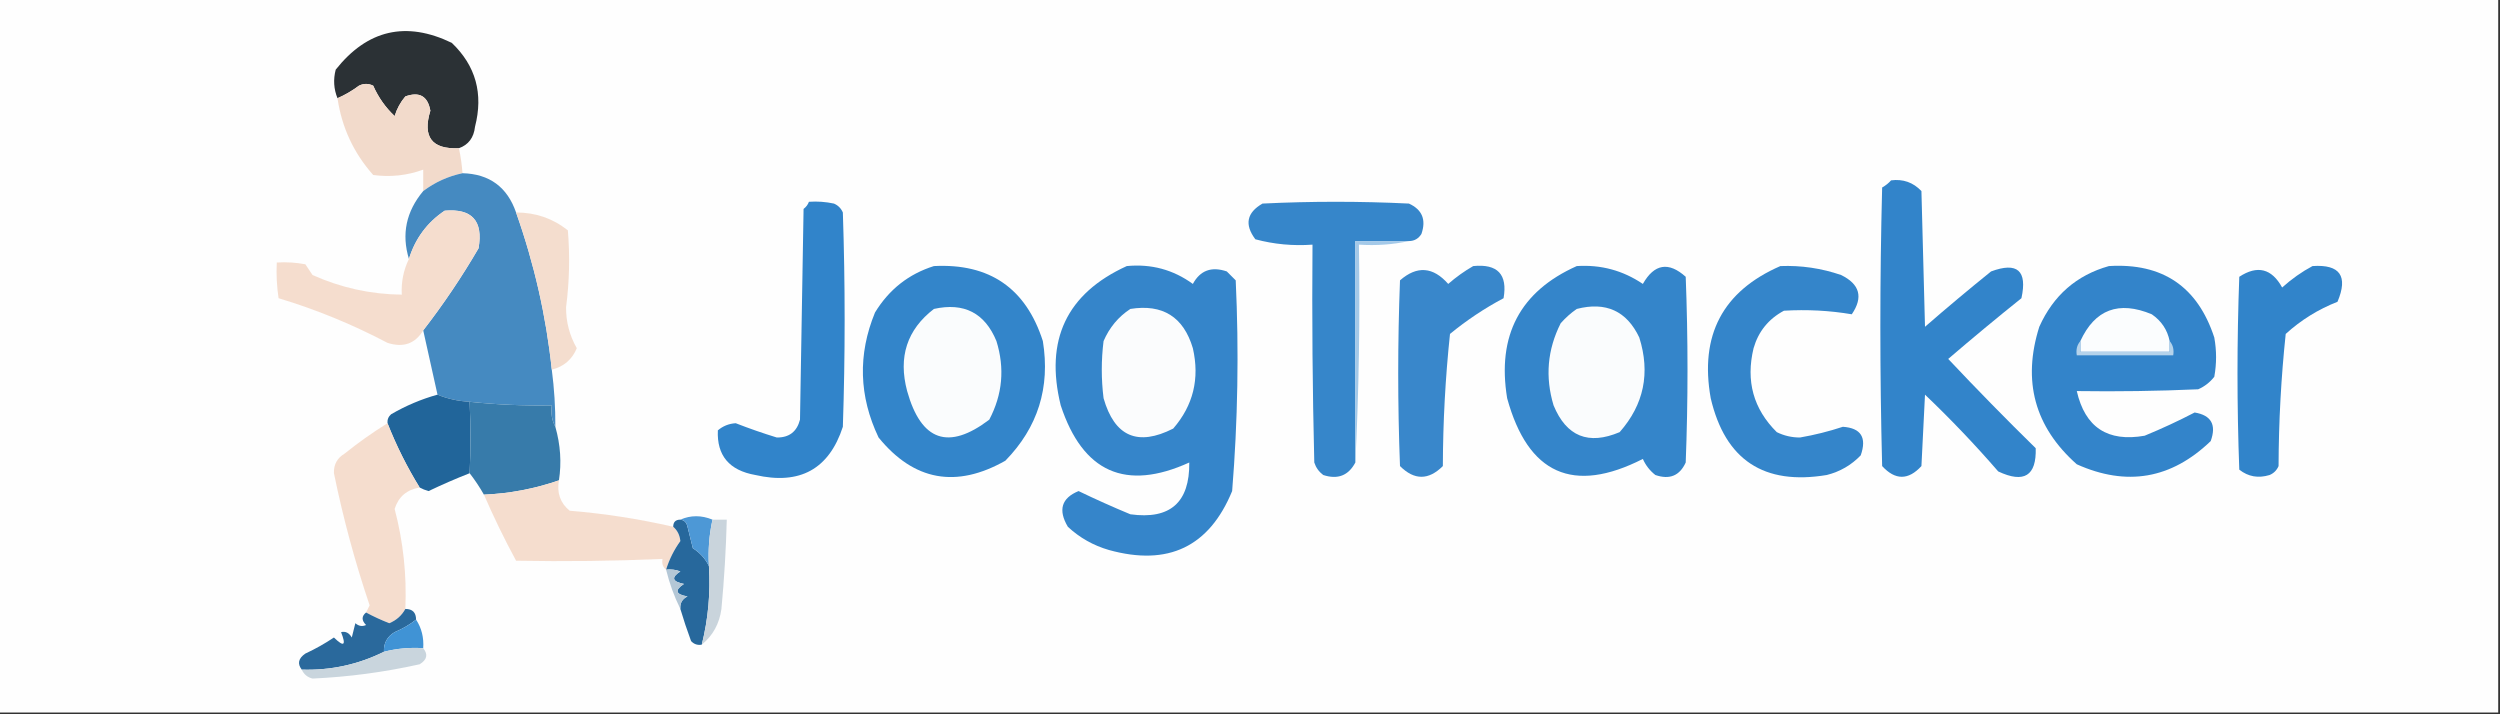 <?xml version="1.0" encoding="UTF-8"?>
<!DOCTYPE svg PUBLIC "-//W3C//DTD SVG 1.1//EN" "http://www.w3.org/Graphics/SVG/1.1/DTD/svg11.dtd">
<svg xmlns="http://www.w3.org/2000/svg" version="1.1" width="700px" height="200px" style="shape-rendering:geometricPrecision; text-rendering:geometricPrecision; image-rendering:optimizeQuality; fill-rule:evenodd; clip-rule:evenodd" xmlns:xlink="http://www.w3.org/1999/xlink">
<rect width="100%" height="100%" fill="#333333" stroke="none"/>
<g><path style="opacity:1" fill="#fefefe" d="M -0.5,-0.5 C 232.833,-0.5 466.167,-0.5 699.5,-0.5C 699.5,66.167 699.5,132.833 699.5,199.5C 466.167,199.5 232.833,199.5 -0.5,199.5C -0.5,132.833 -0.5,66.167 -0.5,-0.5 Z"/></g>
<g><path style="opacity:1" fill="#2b3135" d="M 128.5,41.5 C 120.917,41.851 118.25,38.351 120.5,31C 119.775,26.916 117.442,25.582 113.5,27C 112.134,28.6 111.134,30.433 110.5,32.5C 107.949,30.106 105.949,27.273 104.5,24C 103.167,23.333 101.833,23.333 100.5,24C 98.595,25.421 96.595,26.588 94.5,27.5C 93.445,24.927 93.278,22.261 94,19.5C 102.864,8.32 113.698,5.82 126.5,12C 133.221,18.416 135.388,26.25 133,35.5C 132.668,38.543 131.168,40.543 128.5,41.5 Z"/></g>
<g><path style="opacity:1" fill="#f2dacb" d="M 128.5,41.5 C 128.993,43.806 129.326,46.139 129.5,48.5C 125.456,49.356 121.789,51.022 118.5,53.5C 118.5,51.5 118.5,49.5 118.5,47.5C 113.96,49.151 109.293,49.651 104.5,49C 99.032,42.847 95.698,35.681 94.5,27.5C 96.595,26.588 98.595,25.421 100.5,24C 101.833,23.333 103.167,23.333 104.5,24C 105.949,27.273 107.949,30.106 110.5,32.5C 111.134,30.433 112.134,28.6 113.5,27C 117.442,25.582 119.775,26.916 120.5,31C 118.25,38.351 120.917,41.851 128.5,41.5 Z"/></g>
<g><path style="opacity:1" fill="#458ac1" d="M 129.5,48.5 C 137.03,48.695 142.03,52.361 144.5,59.5C 149.592,73.862 152.925,88.529 154.5,103.5C 155.194,108.805 155.528,114.138 155.5,119.5C 154.539,117.735 154.205,115.735 154.5,113.5C 146.804,113.646 139.138,113.313 131.5,112.5C 128.273,112.324 125.273,111.657 122.5,110.5C 121.167,104.5 119.833,98.5 118.5,92.5C 124.152,85.207 129.319,77.541 134,69.5C 135.326,61.829 132.159,58.329 124.5,59C 119.597,62.294 116.263,66.794 114.5,72.5C 112.385,65.548 113.718,59.215 118.5,53.5C 121.789,51.022 125.456,49.356 129.5,48.5 Z"/></g>
<g><path style="opacity:1" fill="#3284ca" d="M 529.5,50.5 C 532.862,50.069 535.695,51.069 538,53.5C 538.333,66.167 538.667,78.833 539,91.5C 545.074,86.214 551.241,81.048 557.5,76C 564.864,73.272 567.697,75.772 566,83.5C 559.074,89.047 552.241,94.714 545.5,100.5C 553.486,108.986 561.652,117.319 570,125.5C 570.229,133.239 566.729,135.406 559.5,132C 553.032,124.53 546.198,117.364 539,110.5C 538.667,117.167 538.333,123.833 538,130.5C 534.333,134.5 530.667,134.5 527,130.5C 526.333,104.5 526.333,78.5 527,52.5C 527.995,51.934 528.828,51.267 529.5,50.5 Z"/></g>
<g><path style="opacity:1" fill="#3184ca" d="M 226.5,56.5 C 228.857,56.337 231.19,56.503 233.5,57C 234.667,57.5 235.5,58.333 236,59.5C 236.667,79.5 236.667,99.5 236,119.5C 232.133,131.358 223.966,135.858 211.5,133C 204.182,131.707 200.682,127.54 201,120.5C 202.438,119.282 204.105,118.615 206,118.5C 209.788,119.978 213.622,121.312 217.5,122.5C 220.962,122.54 223.129,120.873 224,117.5C 224.333,97.833 224.667,78.167 225,58.5C 225.717,57.956 226.217,57.289 226.5,56.5 Z"/></g>
<g><path style="opacity:1" fill="#3686ca" d="M 394.5,67.5 C 389.5,67.5 384.5,67.5 379.5,67.5C 379.5,88.167 379.5,108.833 379.5,129.5C 377.562,133.169 374.562,134.336 370.5,133C 369.299,132.097 368.465,130.931 368,129.5C 367.5,109.169 367.333,88.836 367.5,68.5C 362.041,68.897 356.708,68.397 351.5,67C 348.408,62.882 349.075,59.549 353.5,57C 367.167,56.333 380.833,56.333 394.5,57C 398.213,58.691 399.379,61.525 398,65.5C 397.184,66.823 396.017,67.489 394.5,67.5 Z"/></g>
<g><path style="opacity:1" fill="#f5ddce" d="M 118.5,92.5 C 116.251,96.252 112.918,97.419 108.5,96C 98.639,90.811 88.472,86.644 78,83.5C 77.502,80.183 77.335,76.85 77.5,73.5C 80.187,73.336 82.854,73.503 85.5,74C 86.167,75 86.833,76 87.5,77C 95.449,80.57 103.782,82.404 112.5,82.5C 112.31,78.968 112.977,75.635 114.5,72.5C 116.263,66.794 119.597,62.294 124.5,59C 132.159,58.329 135.326,61.829 134,69.5C 129.319,77.541 124.152,85.207 118.5,92.5 Z"/></g>
<g><path style="opacity:1" fill="#f4ddce" d="M 144.5,59.5 C 149.954,59.486 154.787,61.152 159,64.5C 159.604,71.68 159.437,78.846 158.5,86C 158.468,90.103 159.468,93.936 161.5,97.5C 160.2,100.658 157.867,102.658 154.5,103.5C 152.925,88.529 149.592,73.862 144.5,59.5 Z"/></g>
<g><path style="opacity:1" fill="#a4c9e8" d="M 394.5,67.5 C 390.03,68.486 385.363,68.82 380.5,68.5C 380.83,89.007 380.497,109.34 379.5,129.5C 379.5,108.833 379.5,88.167 379.5,67.5C 384.5,67.5 389.5,67.5 394.5,67.5 Z"/></g>
<g><path style="opacity:1" fill="#3385ca" d="M 261.5,74.5 C 277.084,73.704 287.251,80.704 292,95.5C 294.108,108.507 290.608,119.673 281.5,129C 267.722,136.796 255.888,134.629 246,122.5C 240.496,110.944 240.162,99.278 245,87.5C 248.939,81.048 254.439,76.715 261.5,74.5 Z"/></g>
<g><path style="opacity:1" fill="#3585ca" d="M 315.5,74.5 C 322.341,73.838 328.507,75.505 334,79.5C 336.053,75.708 339.219,74.542 343.5,76C 344.333,76.833 345.167,77.667 346,78.5C 346.924,98.205 346.59,117.871 345,137.5C 338.583,153.105 327.083,158.605 310.5,154C 306.131,152.733 302.297,150.567 299,147.5C 296.21,142.792 297.21,139.459 302,137.5C 306.774,139.804 311.608,141.971 316.5,144C 327.626,145.54 333.126,140.707 333,129.5C 315.18,137.594 303.18,132.261 297,113.5C 292.497,95.181 298.663,82.181 315.5,74.5 Z"/></g>
<g><path style="opacity:1" fill="#3987cb" d="M 412.5,74.5 C 419.327,73.825 422.16,76.825 421,83.5C 415.656,86.337 410.656,89.671 406,93.5C 404.706,105.738 404.039,118.071 404,130.5C 400,134.5 396,134.5 392,130.5C 391.333,113.167 391.333,95.833 392,78.5C 396.756,74.342 401.256,74.676 405.5,79.5C 407.724,77.566 410.058,75.899 412.5,74.5 Z"/></g>
<g><path style="opacity:1" fill="#3485ca" d="M 441.5,74.5 C 448.253,74.063 454.42,75.73 460,79.5C 463.203,73.864 467.203,73.198 472,77.5C 472.667,94.833 472.667,112.167 472,129.5C 470.309,133.213 467.475,134.379 463.5,133C 461.951,131.786 460.785,130.286 460,128.5C 440.5,138.42 427.834,132.754 422,111.5C 419.113,93.929 425.613,81.596 441.5,74.5 Z"/></g>
<g><path style="opacity:1" fill="#3485ca" d="M 498.5,74.5 C 504.319,74.276 509.985,75.11 515.5,77C 520.758,79.566 521.758,83.233 518.5,88C 512.273,86.947 505.94,86.614 499.5,87C 495.183,89.315 492.35,92.815 491,97.5C 488.787,106.681 490.953,114.515 497.5,121C 499.534,122.006 501.7,122.506 504,122.5C 508.075,121.796 512.075,120.796 516,119.5C 521.09,119.849 522.757,122.515 521,127.5C 518.374,130.231 515.207,132.064 511.5,133C 493.875,135.945 483.041,128.779 479,111.5C 475.857,93.87 482.357,81.537 498.5,74.5 Z"/></g>
<g><path style="opacity:1" fill="#3384ca" d="M 590.5,74.5 C 605.508,73.584 615.341,80.251 620,94.5C 620.667,98.167 620.667,101.833 620,105.5C 618.786,107.049 617.286,108.215 615.5,109C 604.172,109.5 592.838,109.667 581.5,109.5C 583.814,119.663 590.147,123.829 600.5,122C 605.289,120.031 609.956,117.864 614.5,115.5C 619.15,116.266 620.65,118.932 619,123.5C 607.977,134.11 595.477,136.277 581.5,130C 569.707,119.541 566.207,106.707 571,91.5C 574.936,82.721 581.436,77.054 590.5,74.5 Z"/></g>
<g><path style="opacity:1" fill="#3184ca" d="M 647.5,74.5 C 655.201,73.971 657.535,77.304 654.5,84.5C 649.112,86.61 644.279,89.61 640,93.5C 638.706,105.738 638.039,118.071 638,130.5C 637.5,131.667 636.667,132.5 635.5,133C 632.331,133.978 629.497,133.478 627,131.5C 626.333,113.5 626.333,95.5 627,77.5C 632.078,74.178 636.078,75.178 639,80.5C 641.671,78.098 644.505,76.098 647.5,74.5 Z"/></g>
<g><path style="opacity:1" fill="#fafcfd" d="M 261.5,86.5 C 269.924,84.628 275.757,87.628 279,95.5C 281.371,103.122 280.704,110.455 277,117.5C 265.579,126.175 257.913,123.508 254,109.5C 251.456,99.968 253.956,92.301 261.5,86.5 Z"/></g>
<g><path style="opacity:1" fill="#fbfcfd" d="M 316.5,86.5 C 325.559,85.063 331.393,88.729 334,97.5C 335.948,106.015 334.114,113.515 328.5,120C 318.559,125.059 312.059,122.225 309,111.5C 308.333,106.167 308.333,100.833 309,95.5C 310.642,91.7 313.142,88.7 316.5,86.5 Z"/></g>
<g><path style="opacity:1" fill="#fafcfd" d="M 441.5,86.5 C 449.652,84.406 455.486,87.072 459,94.5C 462.134,104.453 460.3,113.286 453.5,121C 444.757,124.709 438.59,122.209 435,113.5C 432.602,105.548 433.268,97.881 437,90.5C 438.397,88.93 439.897,87.596 441.5,86.5 Z"/></g>
<g><path style="opacity:1" fill="#fbfdfe" d="M 607.5,95.5 C 607.5,96.5 607.5,97.5 607.5,98.5C 599.167,98.5 590.833,98.5 582.5,98.5C 582.5,97.5 582.5,96.5 582.5,95.5C 586.577,86.643 593.244,84.143 602.5,88C 605.2,89.857 606.866,92.357 607.5,95.5 Z"/></g>
<g><path style="opacity:1" fill="#b5d3eb" d="M 582.5,95.5 C 582.5,96.5 582.5,97.5 582.5,98.5C 590.833,98.5 599.167,98.5 607.5,98.5C 607.5,97.5 607.5,96.5 607.5,95.5C 608.434,96.568 608.768,97.901 608.5,99.5C 599.5,99.5 590.5,99.5 581.5,99.5C 581.232,97.901 581.566,96.568 582.5,95.5 Z"/></g>
<g><path style="opacity:1" fill="#21659a" d="M 122.5,110.5 C 125.273,111.657 128.273,112.324 131.5,112.5C 131.8,119.269 131.8,125.936 131.5,132.5C 127.63,134.017 123.796,135.684 120,137.5C 119.098,137.257 118.265,136.923 117.5,136.5C 113.973,130.779 110.973,124.779 108.5,118.5C 108.414,117.504 108.748,116.671 109.5,116C 113.635,113.597 117.968,111.763 122.5,110.5 Z"/></g>
<g><path style="opacity:1" fill="#377baa" d="M 131.5,112.5 C 139.138,113.313 146.804,113.646 154.5,113.5C 154.205,115.735 154.539,117.735 155.5,119.5C 156.935,124.577 157.268,129.577 156.5,134.5C 149.706,136.859 142.706,138.192 135.5,138.5C 134.289,136.37 132.956,134.37 131.5,132.5C 131.8,125.936 131.8,119.269 131.5,112.5 Z"/></g>
<g><path style="opacity:1" fill="#f5ddce" d="M 108.5,118.5 C 110.973,124.779 113.973,130.779 117.5,136.5C 113.901,137.103 111.568,139.103 110.5,142.5C 112.912,151.679 113.912,161.013 113.5,170.5C 112.48,172.352 110.98,173.685 109,174.5C 106.721,173.609 104.554,172.609 102.5,171.5C 102.804,170.85 103.137,170.183 103.5,169.5C 99.412,157.408 96.079,145.074 93.5,132.5C 93.406,130.088 94.406,128.255 96.5,127C 100.354,123.911 104.354,121.078 108.5,118.5 Z"/></g>
<g><path style="opacity:1" fill="#f5ddce" d="M 156.5,134.5 C 155.876,138.013 156.876,140.847 159.5,143C 169.296,143.81 178.963,145.31 188.5,147.5C 189.665,148.496 190.332,149.829 190.5,151.5C 188.744,153.932 187.41,156.599 186.5,159.5C 185.596,158.791 185.263,157.791 185.5,156.5C 171.834,157.091 158.167,157.258 144.5,157C 141.192,150.865 138.192,144.699 135.5,138.5C 142.706,138.192 149.706,136.859 156.5,134.5 Z"/></g>
<g><path style="opacity:1" fill="#27689c" d="M 190.5,145.5 C 191.586,145.62 192.253,146.287 192.5,147.5C 193,149.5 193.5,151.5 194,153.5C 196.022,154.802 197.522,156.468 198.5,158.5C 198.963,165.98 198.297,173.314 196.5,180.5C 195.325,180.719 194.325,180.386 193.5,179.5C 192.365,176.418 191.365,173.418 190.5,170.5C 190.36,168.876 191.027,167.71 192.5,167C 189.156,166.43 188.823,165.264 191.5,163.5C 188.203,162.858 187.869,161.691 190.5,160C 189.207,159.51 187.873,159.343 186.5,159.5C 187.41,156.599 188.744,153.932 190.5,151.5C 190.332,149.829 189.665,148.496 188.5,147.5C 188.5,146.167 189.167,145.5 190.5,145.5 Z"/></g>
<g><path style="opacity:1" fill="#4d98d6" d="M 190.5,145.5 C 193.396,144.225 196.396,144.225 199.5,145.5C 198.564,149.735 198.231,154.069 198.5,158.5C 197.522,156.468 196.022,154.802 194,153.5C 193.5,151.5 193,149.5 192.5,147.5C 192.253,146.287 191.586,145.62 190.5,145.5 Z"/></g>
<g><path style="opacity:1" fill="#c9d4dc" d="M 199.5,145.5 C 200.833,145.5 202.167,145.5 203.5,145.5C 203.281,153.847 202.781,162.18 202,170.5C 201.44,174.627 199.607,177.96 196.5,180.5C 198.297,173.314 198.963,165.98 198.5,158.5C 198.231,154.069 198.564,149.735 199.5,145.5 Z"/></g>
<g><path style="opacity:1" fill="#b4c7d6" d="M 186.5,159.5 C 187.873,159.343 189.207,159.51 190.5,160C 187.869,161.691 188.203,162.858 191.5,163.5C 188.823,165.264 189.156,166.43 192.5,167C 191.027,167.71 190.36,168.876 190.5,170.5C 188.796,167.061 187.462,163.395 186.5,159.5 Z"/></g>
<g><path style="opacity:1" fill="#2a699c" d="M 113.5,170.5 C 115.5,170.5 116.5,171.5 116.5,173.5C 114.727,174.892 112.727,176.059 110.5,177C 108.393,178.264 107.393,180.097 107.5,182.5C 100.279,186.078 92.612,187.745 84.5,187.5C 83.201,185.847 83.534,184.347 85.5,183C 88.295,181.7 90.961,180.2 93.5,178.5C 96.316,181.257 96.982,180.757 95.5,177C 96.743,176.689 97.743,177.189 98.5,178.5C 98.833,177.167 99.167,175.833 99.5,174.5C 100.451,175.326 101.451,175.492 102.5,175C 101.209,173.708 101.209,172.542 102.5,171.5C 104.554,172.609 106.721,173.609 109,174.5C 110.98,173.685 112.48,172.352 113.5,170.5 Z"/></g>
<g><path style="opacity:1" fill="#4093d5" d="M 116.5,173.5 C 118.04,175.838 118.706,178.505 118.5,181.5C 114.731,181.244 111.064,181.577 107.5,182.5C 107.393,180.097 108.393,178.264 110.5,177C 112.727,176.059 114.727,174.892 116.5,173.5 Z"/></g>
<g><path style="opacity:1" fill="#c9d5dd" d="M 118.5,181.5 C 119.912,183.23 119.578,184.73 117.5,186C 107.568,188.212 97.568,189.546 87.5,190C 86.058,189.623 85.058,188.79 84.5,187.5C 92.612,187.745 100.279,186.078 107.5,182.5C 111.064,181.577 114.731,181.244 118.5,181.5 Z"/></g>
</svg>
